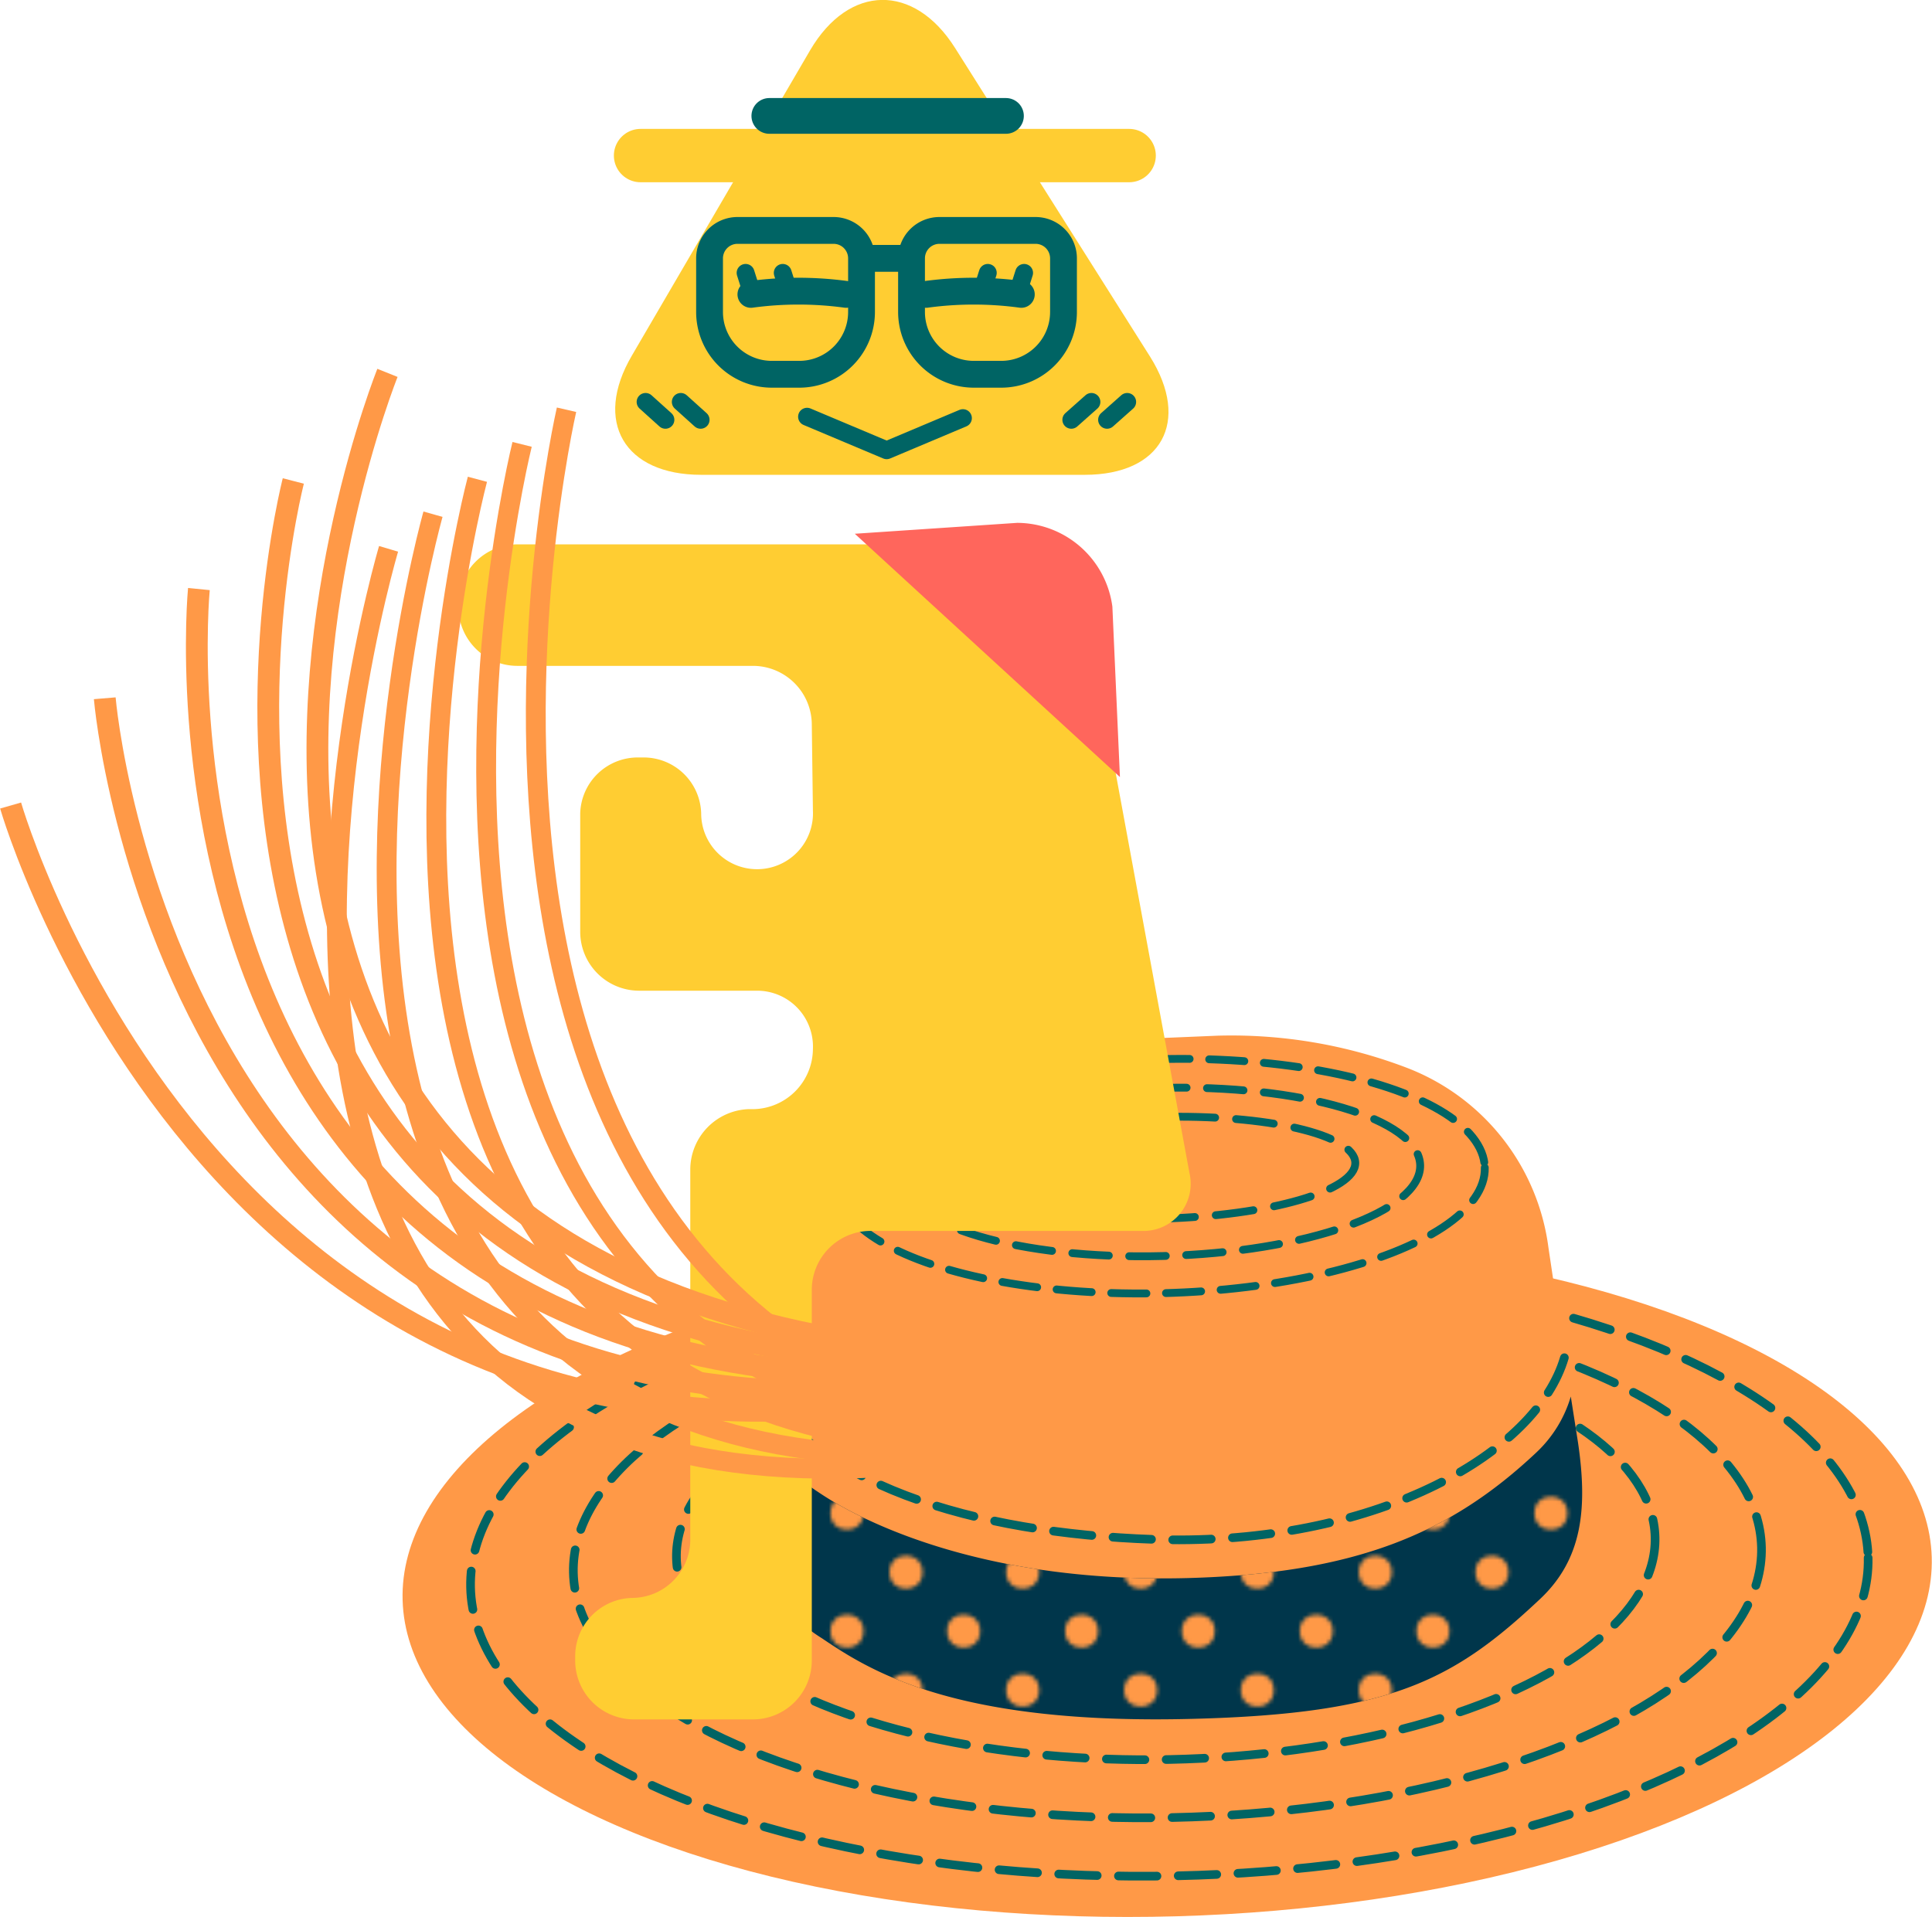 <svg xmlns="http://www.w3.org/2000/svg" xmlns:xlink="http://www.w3.org/1999/xlink" viewBox="0 0 69.16 68.63"><defs><style>.cls-1,.cls-11,.cls-12,.cls-13,.cls-14,.cls-15,.cls-17,.cls-18,.cls-3,.cls-4,.cls-7,.cls-8,.cls-9{fill:none;}.cls-2{fill:#ff9947;}.cls-11,.cls-12,.cls-13,.cls-15,.cls-3,.cls-4,.cls-7,.cls-8,.cls-9{stroke:#006464;}.cls-11,.cls-12,.cls-13,.cls-14,.cls-15,.cls-3,.cls-4,.cls-7,.cls-8,.cls-9{stroke-linecap:round;}.cls-17,.cls-18,.cls-3,.cls-4,.cls-7,.cls-8,.cls-9{stroke-miterlimit:10;}.cls-3,.cls-4{stroke-width:0.31px;}.cls-3{stroke-dasharray:1.38 0.76;}.cls-4{stroke-dasharray:1.38 0.76;}.cls-5{fill:#00364b;}.cls-6{fill:url(#_10_dpi_40_2);}.cls-7,.cls-8,.cls-9{stroke-width:0.28px;}.cls-7{stroke-dasharray:1.26 0.7;}.cls-8{stroke-dasharray:1.31 0.73;}.cls-9{stroke-dasharray:1.36 0.75;}.cls-10{fill:#ffcd32;}.cls-11,.cls-12,.cls-15{stroke-linejoin:round;}.cls-11{stroke-width:0.96px;}.cls-12,.cls-13{stroke-width:0.64px;}.cls-14{stroke:#ffcd32;stroke-width:1.91px;}.cls-15{stroke-width:1.28px;}.cls-16{fill:#ff665c;}.cls-17,.cls-18{stroke:#ff9947;}.cls-17{stroke-width:0.78px;}.cls-18{stroke-width:0.71px;}</style><pattern id="_10_dpi_40_2" data-name="10 dpi 40% 2" width="60" height="61" patternTransform="translate(-34.24 -7.21) scale(0.14)" patternUnits="userSpaceOnUse" viewBox="0 0 60 61"><rect class="cls-1" width="60" height="61"/><circle class="cls-2" cx="56.23" cy="56.73" r="4.22"/><circle class="cls-2" cx="26.06" cy="56.73" r="4.22"/><circle class="cls-2" cx="56.23" cy="26.56" r="4.22"/><circle class="cls-2" cx="26.06" cy="26.56" r="4.22"/><circle class="cls-2" cx="10.97" cy="41.64" r="4.22"/><circle class="cls-2" cx="41.14" cy="41.64" r="4.22"/><circle class="cls-2" cx="10.97" cy="11.47" r="4.22"/><circle class="cls-2" cx="41.14" cy="11.47" r="4.22"/><circle class="cls-2" cx="-3.77" cy="56.73" r="4.22"/><circle class="cls-2" cx="-3.77" cy="26.56" r="4.22"/></pattern></defs><title>資產 132</title><g id="圖層_2" data-name="圖層 2"><g id="頂部小人"><ellipse class="cls-2" cx="41.79" cy="56.52" rx="27.38" ry="12.09" transform="translate(-1.58 1.2) rotate(-1.61)"/><ellipse class="cls-3" cx="41.86" cy="56.3" rx="25.02" ry="10.86" transform="translate(-1.18 0.9) rotate(-1.21)"/><ellipse class="cls-3" cx="41.79" cy="55.86" rx="21.27" ry="9.22" transform="translate(-1.17 0.89) rotate(-1.21)"/><ellipse class="cls-4" cx="41.73" cy="55.42" rx="17.52" ry="7.58" transform="translate(-1.16 0.89) rotate(-1.21)"/><path class="cls-2" d="M56.47,51.67c.35,2.37.14,4.17-1.35,5.58C52,60.18,49.69,60.86,42.6,61c-8.42.21-11.4-1.17-13.18-2.38a5.61,5.61,0,0,1-2.66-4.72l.3-7.64a7.9,7.9,0,0,1,3.62-6.4,16.29,16.29,0,0,1,7.67-2.56l5.25-.22a17.62,17.62,0,0,1,6.76,1.15,8,8,0,0,1,5.07,6.44S56.12,49.29,56.47,51.67Z"/><path class="cls-5" d="M56.23,50A4.49,4.49,0,0,1,55,52c-3.11,2.93-6.51,4.34-12.51,4.5-7,.18-11.42-1.87-13.2-3.08a6.1,6.1,0,0,1-2.38-2.94l-.14,3.46a5.61,5.61,0,0,0,2.66,4.72c1.78,1.21,4.84,3.1,13.27,2.88,7.08-.18,9.33-1.37,12.44-4.3,1.49-1.41,1.7-3.2,1.35-5.58Z"/><path class="cls-6" d="M56.23,50A4.49,4.49,0,0,1,55,52c-3.11,2.93-6.51,4.34-12.51,4.5-7,.18-11.42-1.87-13.2-3.08a6.1,6.1,0,0,1-2.38-2.94l-.14,3.46a5.61,5.61,0,0,0,2.66,4.72c1.78,1.21,4.84,3.1,13.27,2.88,7.08-.18,9.33-1.37,12.44-4.3,1.49-1.41,1.7-3.2,1.35-5.58Z"/><ellipse class="cls-7" cx="41.55" cy="42.11" rx="11.61" ry="4.19" transform="translate(-1.1 1.11) rotate(-1.51)"/><ellipse class="cls-8" cx="41.55" cy="41.96" rx="9.29" ry="3.01" transform="translate(-1.09 1.11) rotate(-1.51)"/><ellipse class="cls-9" cx="41.54" cy="41.81" rx="6.98" ry="1.82" transform="translate(-1.09 1.11) rotate(-1.51)"/><path class="cls-4" d="M56,48.61c-1,3.4-6.6,6.61-14.14,6.52C35.54,55,29.28,53.42,27,49.37"/><path class="cls-10" d="M34.19,1.72C32.72-.61,30.39-.57,29,1.8L22.62,12.73C21.23,15.1,22.35,17,25.1,17H38.83c2.75,0,3.8-1.9,2.34-4.23Z"/><path class="cls-11" d="M30.29,10.54a12.63,12.63,0,0,0-3.41,0"/><polyline class="cls-12" points="34.47 14.97 31.74 16.12 28.89 14.92"/><path class="cls-11" d="M34.84,8.23h1a2.23,2.23,0,0,1,2.23,2.23v1.92a1,1,0,0,1-1,1H33.63a1,1,0,0,1-1-1V10.46a2.23,2.23,0,0,1,2.23-2.23Z" transform="translate(70.7 21.63) rotate(180)"/><path class="cls-11" d="M27.61,8.23h1a2.23,2.23,0,0,1,2.23,2.23v1.92a1,1,0,0,1-1,1H26.4a1,1,0,0,1-1-1V10.46A2.23,2.23,0,0,1,27.61,8.23Z" transform="translate(56.24 21.63) rotate(-180)"/><line class="cls-11" x1="32.61" y1="9.25" x2="30.86" y2="9.25"/><line class="cls-13" x1="28.21" y1="10.37" x2="28.02" y2="9.77"/><line class="cls-13" x1="26.88" y1="10.37" x2="26.69" y2="9.77"/><path class="cls-11" d="M33.15,10.54a12.63,12.63,0,0,1,3.41,0"/><line class="cls-13" x1="36.47" y1="10.37" x2="36.66" y2="9.77"/><line class="cls-13" x1="35.17" y1="10.37" x2="35.36" y2="9.77"/><line class="cls-14" x1="40.42" y1="5.57" x2="22.93" y2="5.57"/><line class="cls-15" x1="36.01" y1="4.15" x2="27.54" y2="4.15"/><line class="cls-12" x1="25.08" y1="15.03" x2="24.37" y2="14.39"/><line class="cls-12" x1="23.82" y1="15.03" x2="23.11" y2="14.39"/><line class="cls-12" x1="38.35" y1="15.03" x2="39.07" y2="14.39"/><line class="cls-12" x1="39.63" y1="15.03" x2="40.35" y2="14.39"/><path class="cls-10" d="M29.06,25.94a2.11,2.11,0,0,0-2.1-2.1H18.51a2.11,2.11,0,0,1-2.1-2.1v-.15a2.11,2.11,0,0,1,2.1-2.1H36.33a2.63,2.63,0,0,1,2.48,2.07L42.58,42a1.69,1.69,0,0,1-1.72,2.07h-9.7a2.11,2.11,0,0,0-2.1,2.1V59.46a2.11,2.11,0,0,1-2.1,2.1H22.69a2.11,2.11,0,0,1-2.1-2.1v-.15a2.09,2.09,0,0,1,2.06-2.1,2.09,2.09,0,0,0,2.06-2.1V41.86a2.17,2.17,0,0,1,2.1-2.15H27a2.17,2.17,0,0,0,2.1-2.15,2,2,0,0,0-2-2.09H22.87a2.11,2.11,0,0,1-2.1-2.1V29.12a2.06,2.06,0,0,1,2.1-2H23a2.06,2.06,0,0,1,2.1,2,2,2,0,0,0,2,2,2,2,0,0,0,2-2.1Z"/><path class="cls-16" d="M30.6,19.11l9.49,8.71-.27-6.1a3.45,3.45,0,0,0-3.41-3Z"/><path class="cls-17" d="M.38,28.84S8,55.41,34.32,49.71"/><path class="cls-17" d="M3.75,25s2.35,28.34,31,24.47"/><path class="cls-17" d="M7.12,21.09S4.18,51.19,35.21,49.16"/><path class="cls-17" d="M10.5,17.22S2.27,49.07,35.66,48.89"/><path class="cls-17" d="M13.87,13.35S.35,47,36.1,48.61"/><path class="cls-18" d="M20.28,14.67S11.95,50.78,41.12,51.9"/><path class="cls-18" d="M18.69,15.91S9.36,53.29,40.93,51.7"/><path class="cls-18" d="M17.09,17.16S6.78,55.81,40.74,51.5"/><path class="cls-18" d="M15.5,18.41S4.2,58.33,40.56,51.3"/><path class="cls-18" d="M13.91,19.65S1.62,60.85,40.37,51.09"/></g></g></svg>